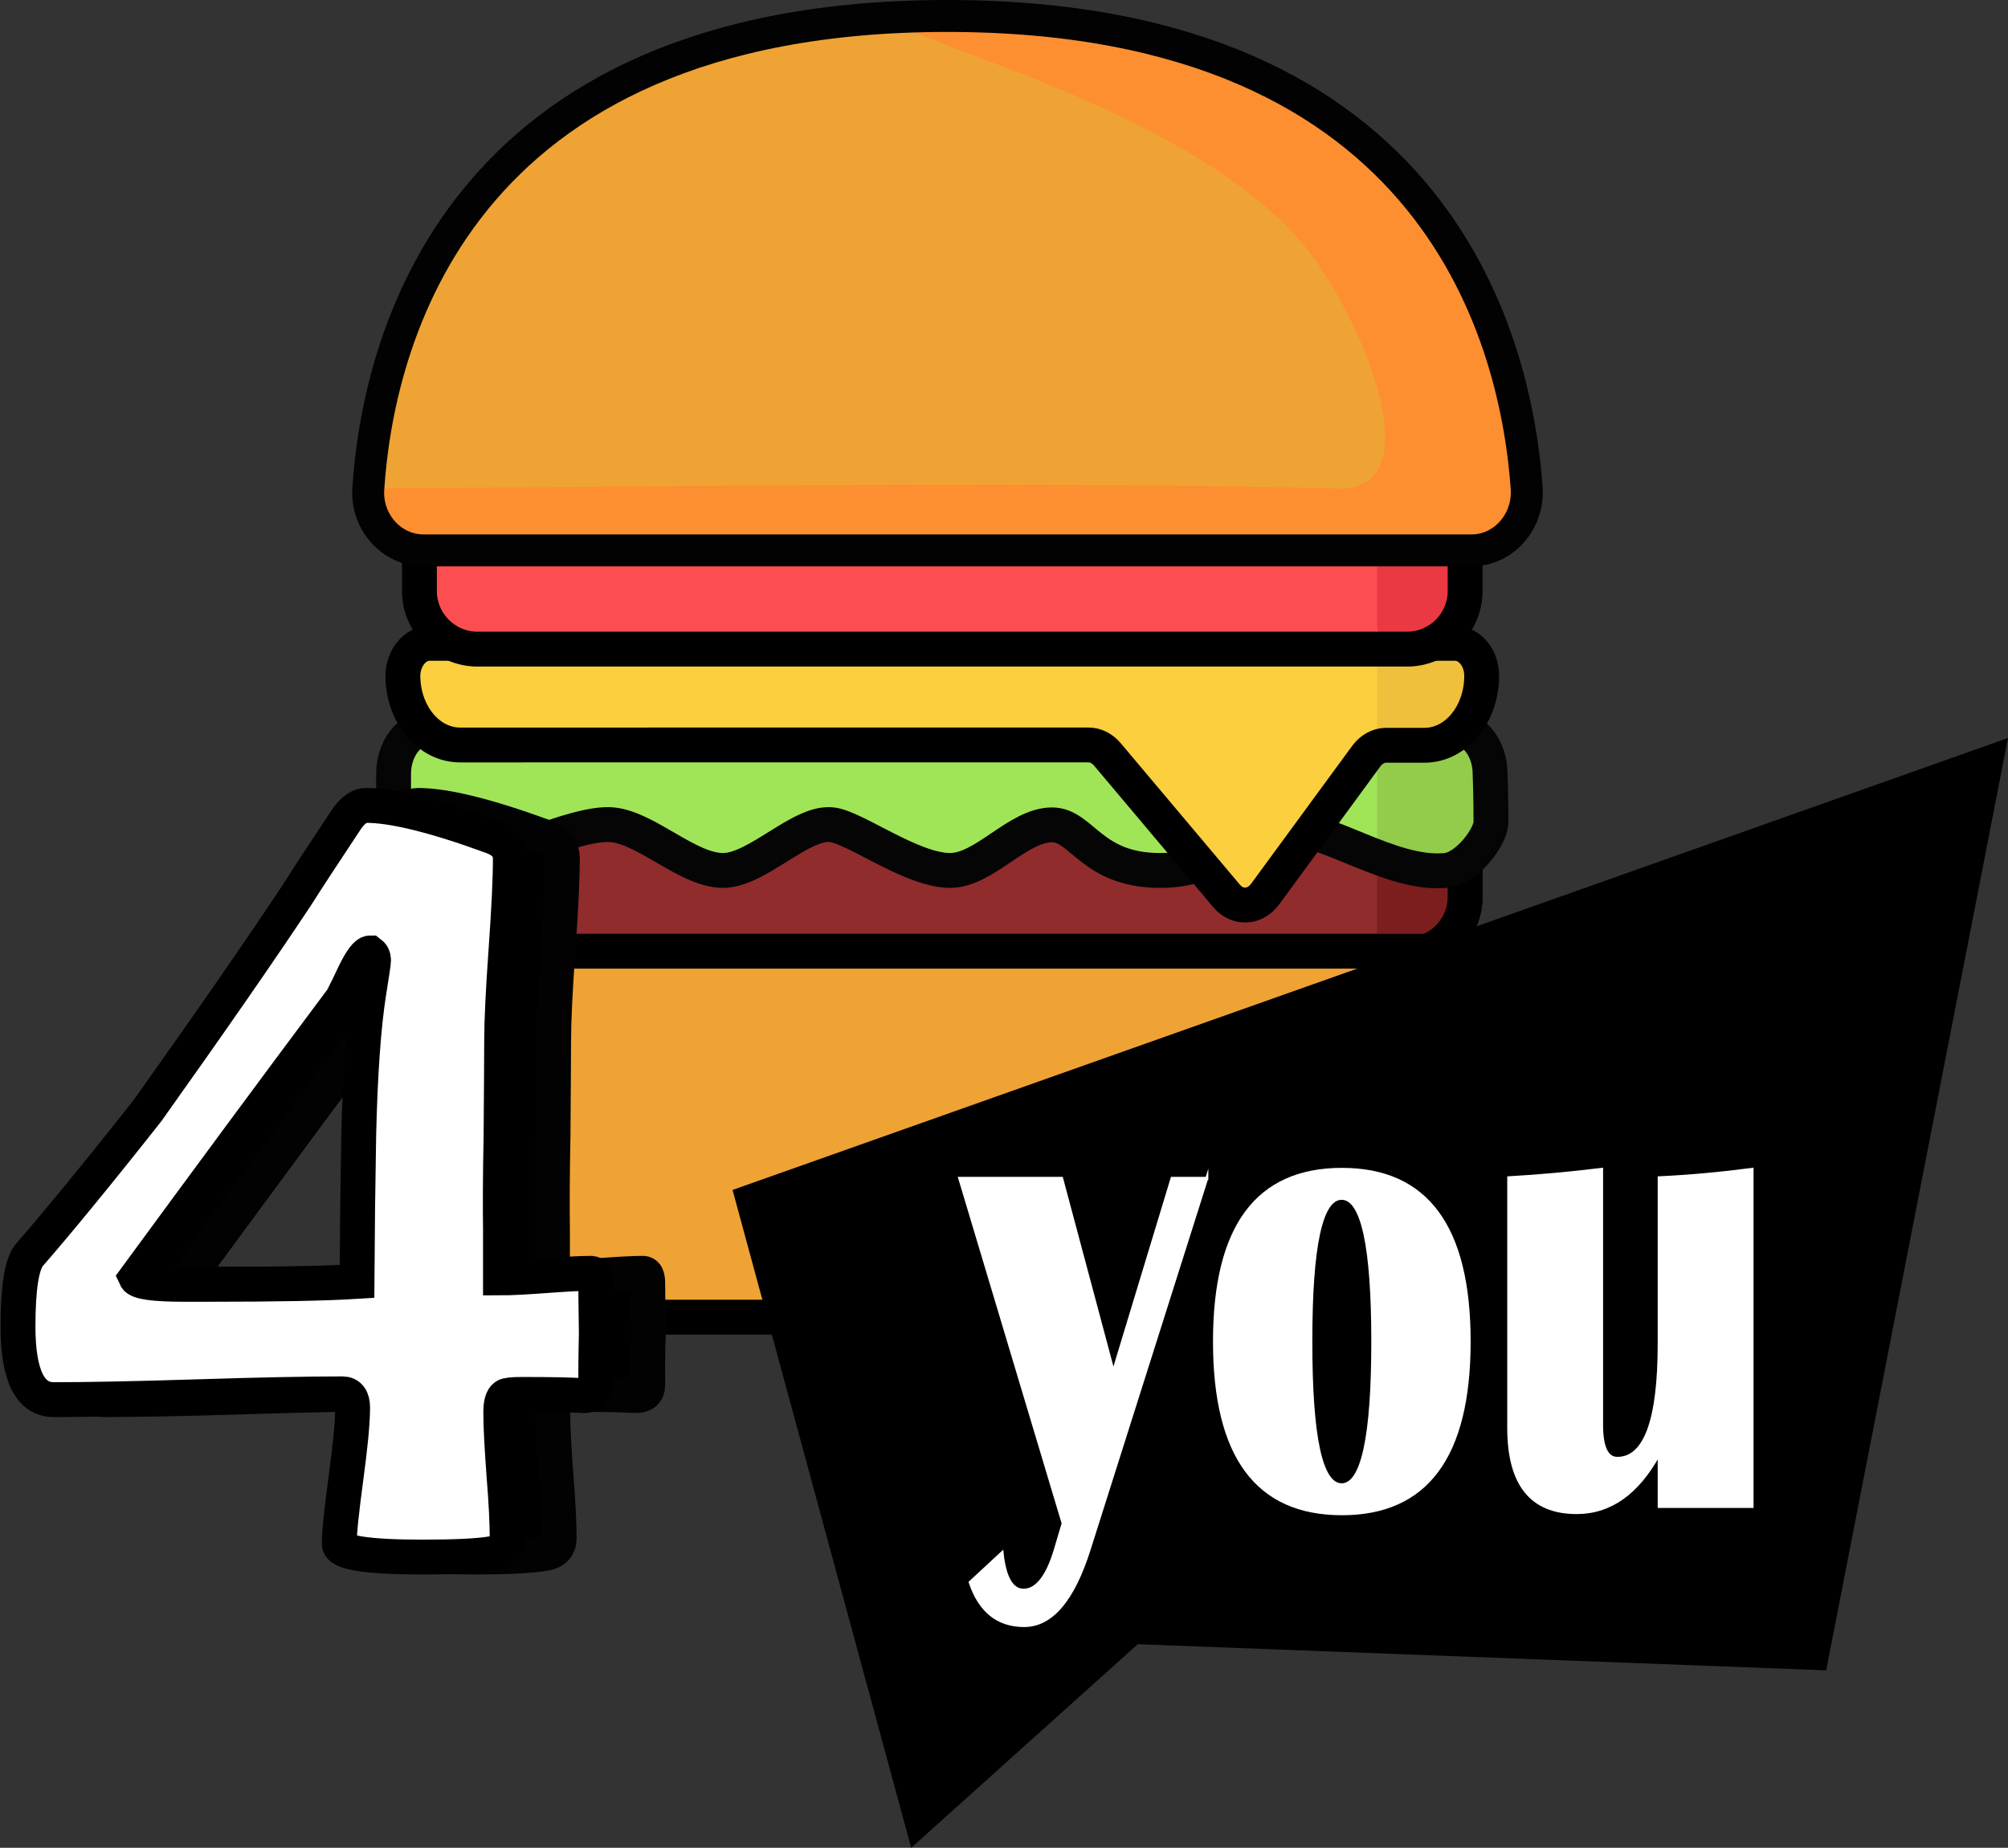 <?xml version="1.0" encoding="utf-8"?>
<!-- Generator: Adobe Illustrator 22.0.0, SVG Export Plug-In . SVG Version: 6.00 Build 0)  -->
<svg version="1.1" xmlns="http://www.w3.org/2000/svg" xmlns:xlink="http://www.w3.org/1999/xlink" x="0px" y="0px"
	 viewBox="0 0 691.3 636.2" style="enable-background:new 0 0 691.3 636.2;" xml:space="preserve">
<rect x="0" y="0" width="691.3" height="636.2" fill="#333333" stroke="none"/>
<style type="text/css">
	.st0{fill:#912C2C;stroke:#000000;stroke-width:12;stroke-miterlimit:10;}
	.st1{fill:#7C1E1E;}
	.st2{fill:none;stroke:#000000;stroke-width:12;stroke-miterlimit:10;}
	.st3{fill:#EFA335;stroke:#000000;stroke-width:12;stroke-miterlimit:10;}
	.st4{fill:#A0E557;}
	.st5{fill:#93CC4A;}
	.st6{fill:none;stroke:#050505;stroke-width:12;stroke-miterlimit:10;}
	.st7{fill:#FCCF3F;}
	.st8{fill:#EFC03C;}
	.st9{fill:#FC4E51;}
	.st10{fill:#EA3942;}
	.st11{fill:#EFA335;}
	.st12{fill:#FD8F31;}
	.st13{fill:none;stroke:#020202;stroke-width:11;stroke-miterlimit:10;}
	.st14{stroke:#020202;stroke-width:12;stroke-miterlimit:10;}
	.st15{fill:#FFFFFF;stroke:#000000;stroke-width:12;stroke-miterlimit:10;}
	.st16{fill:#FFFFFF;stroke:#FFFFFF;stroke-miterlimit:10;}
</style>
<g id="Capa_2">
	<path class="st0" d="M484.4,328.8h-320c-11,0-20-9-20-20V291c0-11,9-20,20-20h320c11,0,20,9,20,20v17.8
		C504.4,319.8,495.4,328.8,484.4,328.8z"/>
	<path class="st1" d="M491.4,329.8h-8.8c-4.7,0-8.5-3.8-8.5-8.5v-37.5c0-4.7,3.8-8.5,8.5-8.5h13.3c4.7,0,8.5,3.8,8.5,8.5v32.9
		C504.4,324,498.6,329.8,491.4,329.8z"/>
	<path class="st2" d="M484.4,328.8h-320c-11,0-20-9-20-20V291c0-11,9-20,20-20h320c11,0,20,9,20,20v17.8
		C504.4,319.8,495.4,328.8,484.4,328.8z"/>
	<path class="st3" d="M525.4,348.8c0.8-11.5-8-21.3-19-21.3H326.1H145.7c-11,0-19.7,9.8-19,21.3c1.6,23.7,8.5,63.2,35.1,97.3
		c3.6,4.6,9,7.4,14.7,7.4h298.9c5.7,0,11.1-2.7,14.7-7.4C516.9,412,523.8,372.6,525.4,348.8z"/>
	<path class="st4" d="M399.4,299.7c-23.7,0-26.9-15.7-37.2-15.7c-11.8,0-23.3,15.7-35.1,15.7c-13,0-32.3-14.5-40.4-15.7
		c-10.7-1.6-25.9,15.7-37.8,15.7c-11.9,0-25.9-14.3-37.8-15.7c-13.2-1.6-46.7,15.7-56.6,15.7c-8.3,0-19-9-19-16.7v-16.5
		c0-8.7,5.4-15.8,12-15.8H501c6.6,0,12,7.1,12,15.8c0,0,0.3,7.4,0.3,16.5c0,5.1-8.2,16-15.5,16.7c-19.5,1.8-40.9-15.7-60.1-15.7
		C426.2,284,422.9,299.7,399.4,299.7z"/>
	<path class="st5" d="M497,298.3h-14.4c-4.7,0-8.5-3.8-8.5-8.5v-37.5c0-4.7,3.8-8.5,8.5-8.5h19c4.7,0,8.5,3.8,8.5,8.5v32.9
		C510.1,292.4,504.3,298.3,497,298.3z"/>
	<path class="st6" d="M399.4,299.7c-23.7,0-26.9-15.7-37.2-15.7c-11.8,0-23.3,15.7-35.1,15.7c-13,0-32.3-14.5-40.4-15.7
		c-10.7-1.6-25.9,15.7-37.8,15.7c-11.9,0-25.9-14.3-37.8-15.7c-13.2-1.6-46.7,15.7-56.6,15.7c-8.3,0-19-9-19-16.7v-16.5
		c0-8.7,5.4-15.8,12-15.8H501c6.6,0,12,7.1,12,15.8c0,0,0.3,7.4,0.3,16.5c0,5.1-8.2,16-15.5,16.7c-19.5,1.8-40.9-15.7-60.1-15.7
		C426.2,284,422.9,299.7,399.4,299.7z"/>
	<path class="st7" d="M147.9,221.5h353c5.1,0,9.2,5,9.2,11.2v0c0,13.2-8.8,23.9-19.7,23.9h-13.2c-2.6,0-5.1,1.4-6.8,3.7l-34.9,47.6
		c-3.5,4.7-9.5,5-13.2,0.6l-41.1-48.8c-1.7-2-4-3.2-6.4-3.2H158.4c-10.9,0-19.7-10.7-19.7-23.9v0
		C138.8,226.5,142.9,221.5,147.9,221.5z"/>
	<path class="st8" d="M491.4,259.5h-8.8c-4.7,0-8.5-3.8-8.5-8.5v-37.5c0-4.7,3.8-8.5,8.5-8.5h13.3c4.7,0,8.5,3.8,8.5,8.5v32.9
		C504.4,253.6,498.6,259.5,491.4,259.5z"/>
	<path class="st2" d="M147.9,221.5h353c5.1,0,9.2,5,9.2,11.2v0c0,13.2-8.8,23.9-19.7,23.9h-13.2c-2.6,0-5.1,1.4-6.8,3.7l-34.9,47.6
		c-3.5,4.7-9.5,5-13.2,0.6l-41.1-48.8c-1.7-2-4-3.2-6.4-3.2H158.4c-10.9,0-19.7-10.7-19.7-23.9v0
		C138.8,226.5,142.9,221.5,147.9,221.5z"/>
	<path class="st9" d="M484.4,223.5h-320c-11,0-20-9-20-20V189c0-11,9-20,20-20h320c11,0,20,9,20,20v14.5
		C504.4,214.5,495.4,223.5,484.4,223.5z"/>
	<path class="st10" d="M491.4,223.5h-8.8c-4.7,0-8.5-3.8-8.5-8.5v-37.5c0-4.7,3.8-8.5,8.5-8.5h13.3c4.7,0,8.5,3.8,8.5,8.5v32.9
		C504.4,217.6,498.6,223.5,491.4,223.5z"/>
	<path class="st2" d="M484.4,223.5h-320c-11,0-20-9-20-20V189c0-11,9-20,20-20h320c11,0,20,9,20,20v14.5
		C504.4,214.5,495.4,223.5,484.4,223.5z"/>
	<path class="st11" d="M326.1,5.5c-170.6,0-196.1,114.2-199.3,162.7c-0.8,11.5,8,21.3,19,21.3h180.4h180.4c11,0,19.7-9.8,19-21.3
		C522.2,119.7,496.7,5.5,326.1,5.5z"/>
	<path class="st12" d="M326.1,5.5c-62,0,72.7,20.5,122,78c19.2,22.4,46.8,85.7,12.3,84.7c-99.7-2.9-305.3,0-333.7,0
		c-11,0,8,21.3,19,21.3h180.4h180.4c11,0,19.7-9.8,19-21.3C522.2,119.7,496.7,5.5,326.1,5.5z"/>
	<path class="st13" d="M326.1,5.5c-170.6,0-196.1,114.2-199.3,162.7c-0.8,11.5,8,21.3,19,21.3h180.4h180.4c11,0,19.7-9.8,19-21.3
		C522.2,119.7,496.7,5.5,326.1,5.5z"/>
</g>
<g id="Capa_3">
	<g>
		<path class="st14" d="M223,476.8c0,2.6-1.5,3.8-4.5,3.7c-4.9-0.3-11.9-0.4-20.9-0.4c-3.3,0-5.2,0.2-5.7,0.6
			c-1.1,0.7-1.6,2.6-1.6,5.7c0,4.8,0.4,12,1.1,21.6c0.8,9.6,1.1,16.9,1.1,21.6c0,3-1.7,4.8-5.1,5.3c-4.6,0.8-12.6,1.2-24,1.2
			c-19.1,0-28.7-1.5-28.7-4.5c0-4,0.8-11.5,2.3-22.6c1.5-11.1,2.3-19.2,2.3-24.4c0-3.1-1.2-4.7-3.5-4.7c-11.1,0-27.7,0.3-49.7,1
			c-22.1,0.7-38.7,1-49.7,1c-8.2,0-12.3-8.4-12.3-25.2c0-13.3,1.3-21.5,3.9-24.6c9.4-10.8,23-27.3,40.6-49.6
			c22-30.9,39.1-55.6,51.3-74c3.8-6,9.7-15,17.6-26.9c2.2-2.9,4.3-4.3,6.4-4.3c9.4,0,23.9,3.6,43.3,10.7c4.2,1.5,6.4,4,6.4,7.6
			c0,7-0.5,17.5-1.5,31.5c-1,14-1.5,24.5-1.5,31.5c0,6.3-0.1,17.1-0.2,32.4c-0.3,13.8-0.3,24.6-0.2,32.4v16.6
			c3.6,0,8.8-0.3,15.7-0.8c6.9-0.5,12.1-0.8,15.5-0.8c1.1,0,1.6,1.2,1.6,3.5c0,3.8,0.1,9.6,0.2,17.3C222.9,467,223,472.8,223,476.8z
			 M146.5,330.6c0-1.1-0.4-1.9-1.2-2.5c-1.2,0-3,2.3-5.3,7c-1.4,3-2.8,5.9-4.3,8.8c-23.7,31.7-47.3,63.7-71,96
			c0.7,1.5,6.2,2.3,16.6,2.3h8.4c22.8,0,39.9-0.3,51.1-1c0.1-16.8,0.3-33.6,0.6-50.4c0.5-21.5,1.7-37.9,3.5-49.2
			C146,334.9,146.5,331.3,146.5,330.6z"/>
	</g>
	<g>
		<path class="st15" d="M205.1,476.8c0,2.6-1.5,3.8-4.5,3.7c-4.9-0.3-11.9-0.4-20.9-0.4c-3.3,0-5.2,0.2-5.7,0.6
			c-1.1,0.7-1.6,2.6-1.6,5.7c0,4.8,0.4,12,1.1,21.6c0.8,9.6,1.1,16.9,1.1,21.6c0,3-1.7,4.8-5.1,5.3c-4.6,0.8-12.6,1.2-24,1.2
			c-19.1,0-28.7-1.5-28.7-4.5c0-4,0.8-11.5,2.3-22.6c1.5-11.1,2.3-19.2,2.3-24.4c0-3.1-1.2-4.7-3.5-4.7c-11.1,0-27.7,0.3-49.7,1
			c-22.1,0.7-38.7,1-49.7,1c-8.2,0-12.3-8.4-12.3-25.2c0-13.3,1.3-21.5,3.9-24.6c9.4-10.8,23-27.3,40.6-49.6
			c22-30.9,39.1-55.6,51.3-74c3.8-6,9.7-15,17.6-26.9c2.2-2.9,4.3-4.3,6.4-4.3c9.4,0,23.9,3.6,43.3,10.7c4.2,1.5,6.4,4,6.4,7.6
			c0,7-0.5,17.5-1.5,31.5c-1,14-1.5,24.5-1.5,31.5c0,6.3-0.1,17.1-0.2,32.4c-0.3,13.8-0.3,24.6-0.2,32.4v16.6
			c3.6,0,8.8-0.3,15.7-0.8c6.9-0.5,12.1-0.8,15.5-0.8c1.1,0,1.6,1.2,1.6,3.5c0,3.8,0.1,9.6,0.2,17.3
			C205.1,467,205.1,472.8,205.1,476.8z M128.6,330.6c0-1.1-0.4-1.9-1.2-2.5c-1.2,0-3,2.3-5.3,7c-1.4,3-2.8,5.9-4.3,8.8
			c-23.7,31.7-47.3,63.7-71,96c0.7,1.5,6.2,2.3,16.6,2.3h8.4c22.8,0,39.9-0.3,51.1-1c0.1-16.8,0.3-33.6,0.6-50.4
			c0.5-21.5,1.7-37.9,3.5-49.2C128.1,334.9,128.6,331.3,128.6,330.6z"/>
	</g>
	<polygon points="252.2,409.7 691.3,254.1 628.7,575.1 391.7,566.1 313.7,636.2 	"/>
	<g>
		<path class="st16" d="M415.5,405.6L375,533.4c-5.5,17.5-13,26.3-22.4,26.3c-9.1,0-15.3-5-18.6-14.9l11-10.2
			c0.9,8.6,3.4,12.9,7.4,12.9c4.6,0,8.4-5,11.2-14.9l2.4-8.1l-35.6-118.8h35.1l17.8,66.6l20.2-66.6H415.5z"/>
		<path class="st16" d="M462,402.6c29.2,0,43.8,19.8,43.8,59.3s-14.6,59.3-43.8,59.3c-29.3,0-43.9-19.8-43.9-59.3
			S432.7,402.6,462,402.6z M461.9,412.6c-7.1,0-10.6,16.4-10.6,49.3c0,32.9,3.5,49.3,10.6,49.3c7.1,0,10.7-16.4,10.7-49.3
			C472.6,429.1,469,412.6,461.9,412.6z"/>
		<path class="st16" d="M603.2,402.6v116.1h-32v-18.1c-7.4,13.5-16.8,20.2-28.4,20.2c-15.6,0-23.4-9.7-23.4-29.2v-86.1
			c10.7-0.6,21.4-1.6,32-2.9v88c0,7.6,1.8,11.5,5.4,11.5c9.6,0,14.4-13.2,14.4-39.5v-57.1C581.9,405,592.6,404,603.2,402.6z"/>
	</g>
</g>
</svg>
